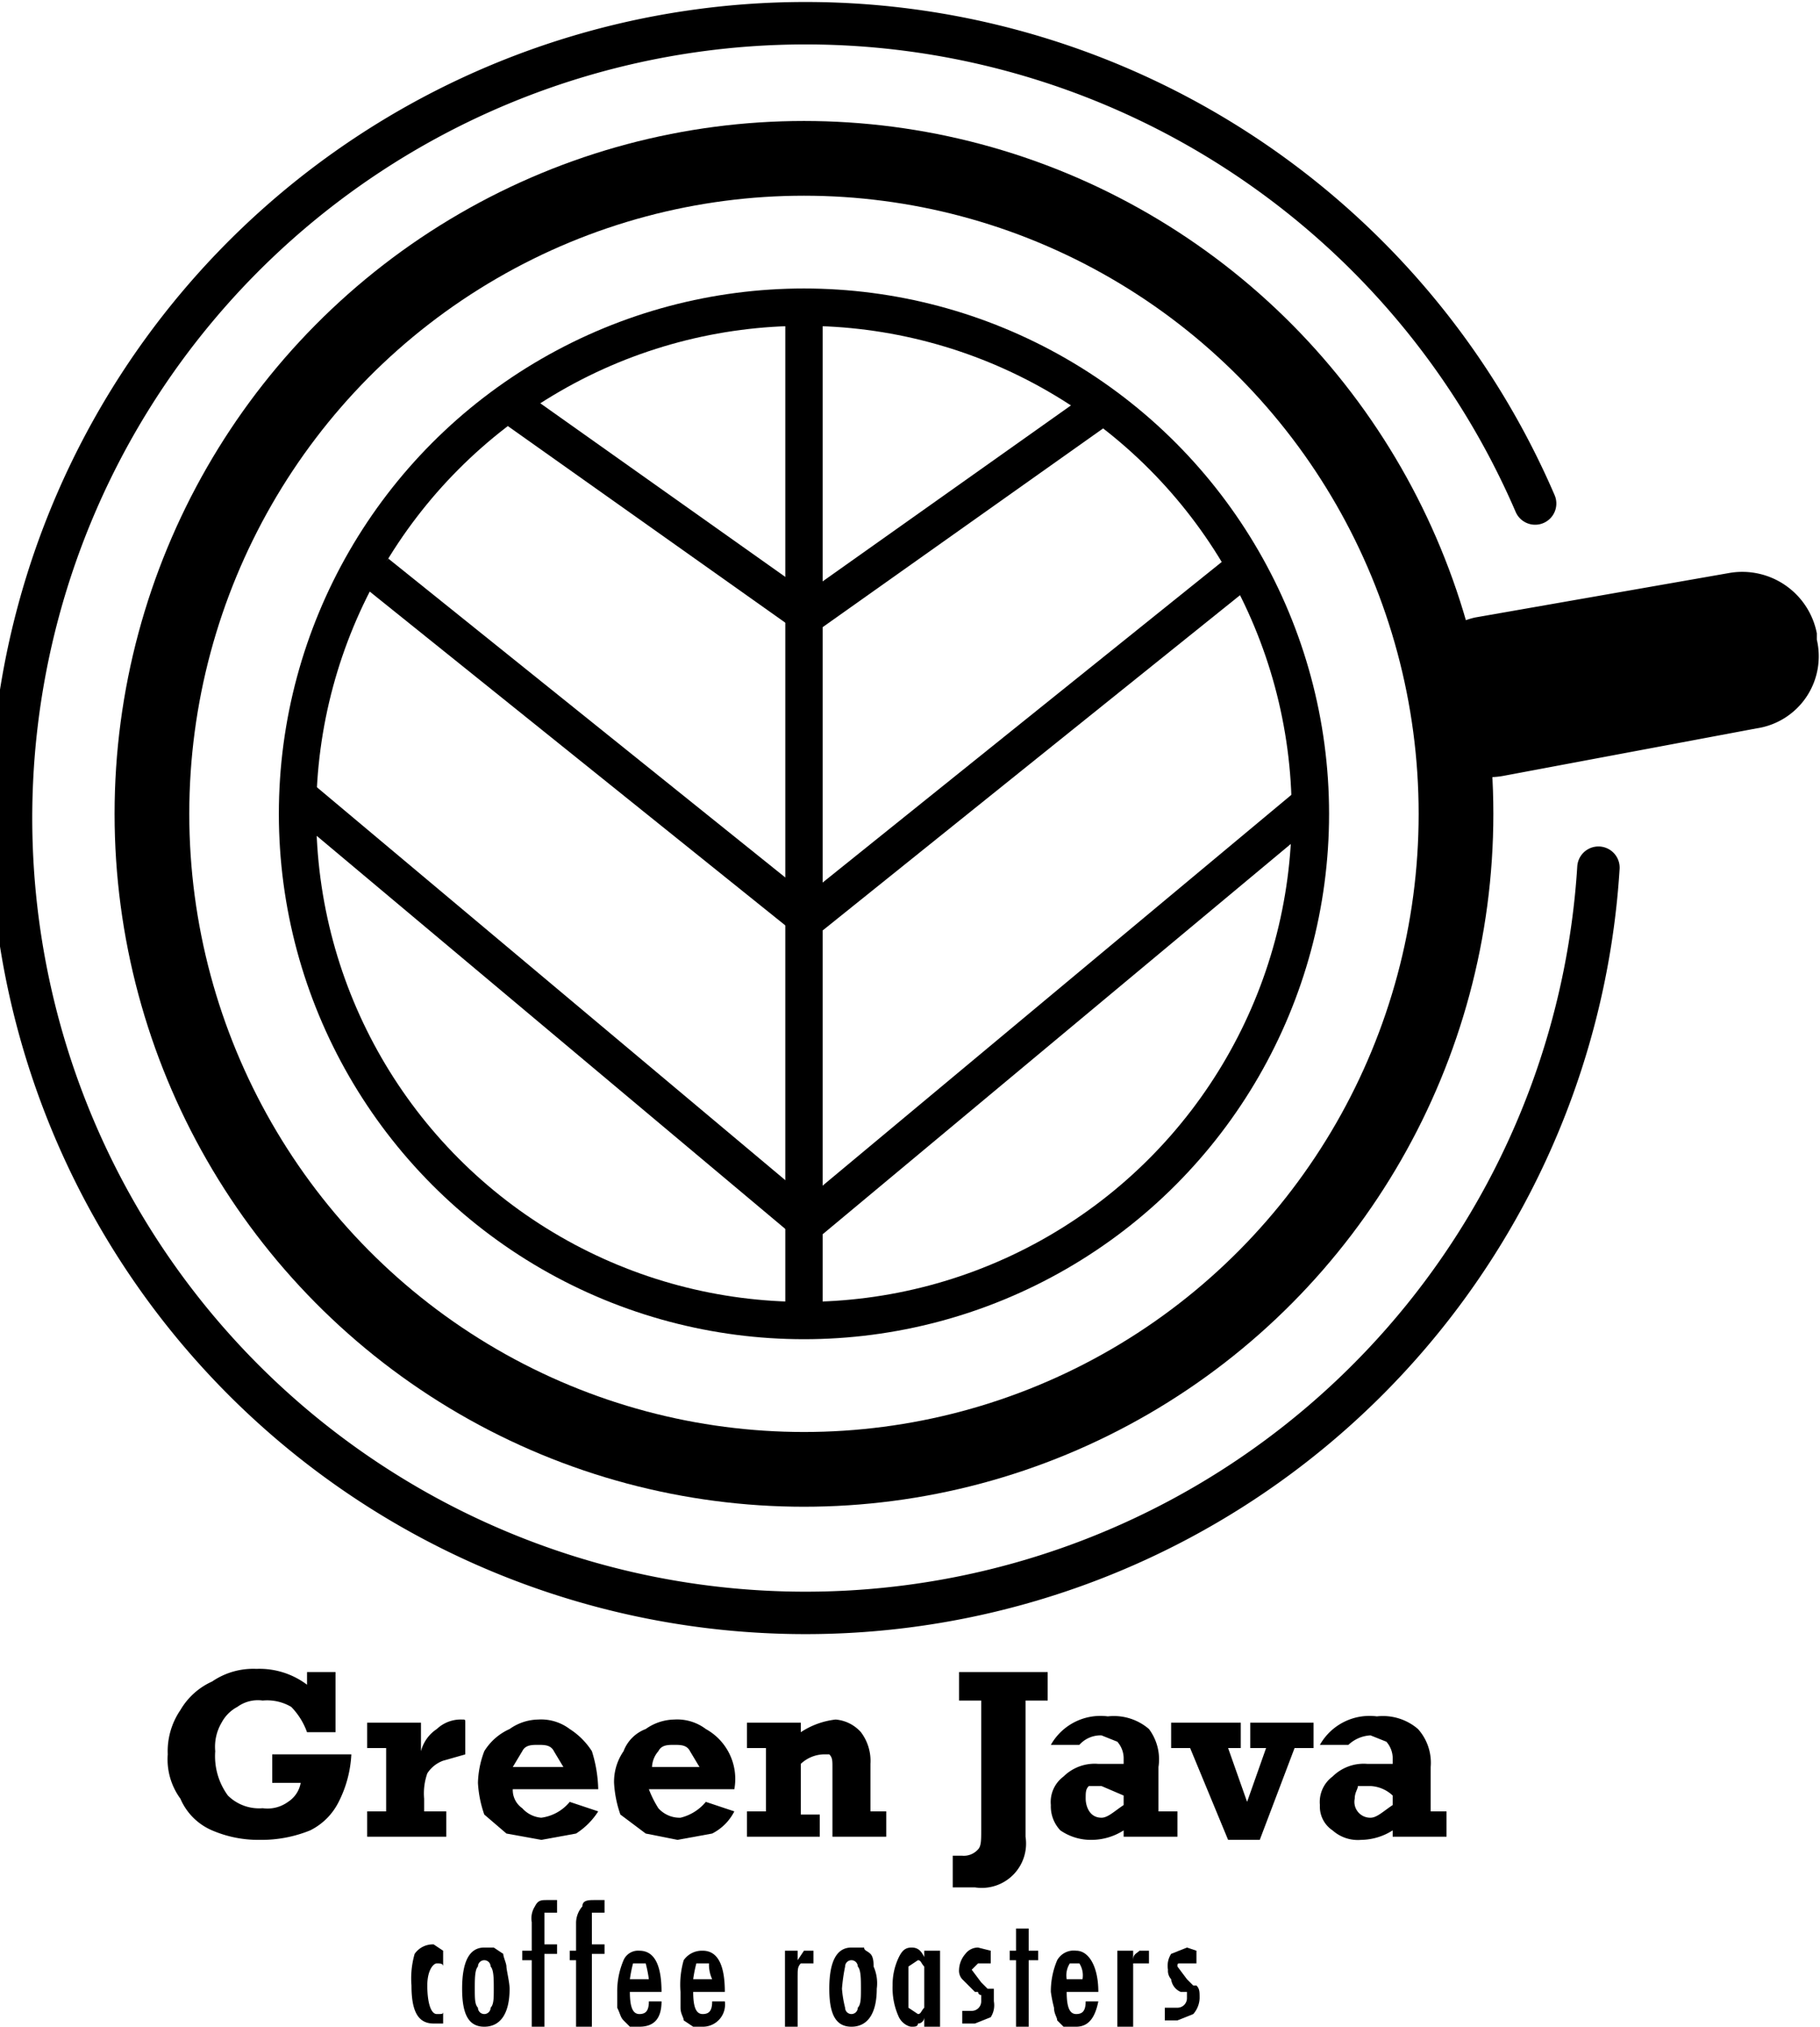 <svg id="Layer_1" data-name="Layer 1" xmlns="http://www.w3.org/2000/svg" width="57.5" height="64" viewBox="0 0 57.5 64"><title>logo-64</title><ellipse cx="25.4" cy="25.7" rx="20.6" ry="20.7" fill="none" stroke="#000" stroke-miterlimit="10" stroke-width="2.36"/><ellipse cx="25.4" cy="25.7" rx="16" ry="16" fill="none" stroke="#000" stroke-miterlimit="10" stroke-width="1.18"/><line x1="25.4" y1="41.7" x2="25.4" y2="9.7" fill="none" stroke="#000" stroke-miterlimit="10" stroke-width="1.18"/><line x1="25.4" y1="19.5" x2="35" y2="12.7" fill="none" stroke="#000" stroke-miterlimit="10" stroke-width="1.18"/><line x1="25.4" y1="29.1" x2="39.1" y2="18.1" fill="none" stroke="#000" stroke-miterlimit="10" stroke-width="1.18"/><line x1="25.4" y1="38.7" x2="41.6" y2="25.2" fill="none" stroke="#000" stroke-miterlimit="10" stroke-width="1.18"/><line x1="25.6" y1="19.5" x2="16" y2="12.7" fill="none" stroke="#000" stroke-miterlimit="10" stroke-width="1.18"/><line x1="25.6" y1="29.1" x2="11.9" y2="18.1" fill="none" stroke="#000" stroke-miterlimit="10" stroke-width="1.18"/><line x1="25.6" y1="38.7" x2="9.5" y2="25.2" fill="none" stroke="#000" stroke-miterlimit="10" stroke-width="1.18"/><path d="M55.5,23l-8,1.5a2.4,2.4,0,0,1-2.8-1.9v-.2a2.5,2.5,0,0,1,1.9-2.9l8-1.4A2.4,2.4,0,0,1,57.4,20v.2A2.3,2.3,0,0,1,55.5,23Z"/><path d="M9.7,53.2v-.4h.9v1.9H9.7a2.2,2.2,0,0,0-.5-.8,1.5,1.5,0,0,0-.9-.2,1.1,1.1,0,0,0-.8.2,1.2,1.2,0,0,0-.5.5,1.5,1.5,0,0,0-.2.9,2.1,2.1,0,0,0,.4,1.4,1.4,1.4,0,0,0,1.1.4,1.1,1.1,0,0,0,.8-.2.9.9,0,0,0,.4-.6H8.6v-.9h2.5a3.7,3.7,0,0,1-.4,1.5,2,2,0,0,1-.9.9,4.1,4.1,0,0,1-1.6.3,3.7,3.7,0,0,1-1.5-.3,1.9,1.9,0,0,1-1-1,2.1,2.1,0,0,1-.4-1.4A2.3,2.3,0,0,1,5.7,54a2.2,2.2,0,0,1,1-.9,2.3,2.3,0,0,1,1.4-.4A2.5,2.5,0,0,1,9.7,53.2Z"/><path d="M14.7,54.4v1l-.7.2a1,1,0,0,0-.5.4,1.9,1.9,0,0,0-.1.8v.4h.7V58H11.6v-.8h.6v-2h-.6v-.8h1.7v.9a1.2,1.2,0,0,1,.5-.7,1.1,1.1,0,0,1,.8-.3C14.7,54.3,14.7,54.3,14.7,54.4Z"/><path d="M18.9,56.5H16.2a.7.7,0,0,0,.3.6.9.9,0,0,0,.6.3,1.4,1.4,0,0,0,.9-.5l.9.3a2.3,2.3,0,0,1-.7.7l-1.1.2L16,57.9l-.7-.6a3.6,3.6,0,0,1-.2-1,3,3,0,0,1,.2-1,1.8,1.8,0,0,1,.8-.7,1.6,1.6,0,0,1,.9-.3,1.5,1.5,0,0,1,1,.3,2.3,2.3,0,0,1,.7.7A4.3,4.3,0,0,1,18.9,56.5ZM17,55.1c-.2,0-.4,0-.5.2l-.3.5h1.6l-.3-.5C17.4,55.1,17.2,55.1,17,55.1Z"/><path d="M23.2,56.5H20.5a3.3,3.3,0,0,0,.3.6.9.9,0,0,0,.7.3,1.5,1.5,0,0,0,.8-.5l.9.3a1.6,1.6,0,0,1-.7.7l-1.1.2-1-.2-.8-.6a3.6,3.6,0,0,1-.2-1,1.7,1.7,0,0,1,.3-1,1.2,1.2,0,0,1,.7-.7,1.6,1.6,0,0,1,.9-.3,1.5,1.5,0,0,1,1,.3,1.8,1.8,0,0,1,.9,1.9Zm-1.9-1.4c-.2,0-.4,0-.5.2a.8.8,0,0,0-.2.5h1.5l-.3-.5C21.7,55.1,21.5,55.1,21.3,55.1Z"/><path d="M27.5,55.7v1.5H28V58H26.3V55.8c0-.2,0-.3-.1-.4H26a1.1,1.1,0,0,0-.7.3v1.6h.6V58H23.6v-.8h.6v-2h-.6v-.8h1.7v.3a2.5,2.5,0,0,1,1.1-.4,1.2,1.2,0,0,1,.8.4A1.5,1.5,0,0,1,27.5,55.7Z"/><path d="M32.4,53.7V58a1.4,1.4,0,0,1-1.6,1.6h-.7v-1h.3a.6.6,0,0,0,.5-.2c.1-.1.1-.3.1-.6V53.7h-.7v-.9h2.8v.9Z"/><path d="M36.6,55.8v1.4h.6V58H35.5v-.2a1.9,1.9,0,0,1-1,.3,1.7,1.7,0,0,1-1-.3,1.1,1.1,0,0,1-.3-.8,1,1,0,0,1,.4-.9,1.4,1.4,0,0,1,1.1-.4h.8v-.2a.8.8,0,0,0-.2-.5l-.5-.2a.9.9,0,0,0-.7.3h-.9a1.8,1.8,0,0,1,1.8-.9,1.7,1.7,0,0,1,1.3.4A1.6,1.6,0,0,1,36.6,55.8Zm-1.8,1.6c.2,0,.4-.2.7-.4v-.3l-.7-.3h-.4c-.1.1-.1.2-.1.4S34.4,57.4,34.8,57.4Z"/><path d="M38.8,55.2l.6,1.7.6-1.7h-.5v-.8h2v.8h-.6l-1.1,2.9h-1l-1.2-2.9H37v-.8h2.2v.8Z"/><path d="M45.2,55.8v1.4h.5V58H44v-.2a1.9,1.9,0,0,1-1,.3,1.2,1.2,0,0,1-.9-.3.9.9,0,0,1-.4-.8,1,1,0,0,1,.4-.9,1.4,1.4,0,0,1,1.1-.4H44v-.2a.8.8,0,0,0-.2-.5l-.5-.2a1.1,1.1,0,0,0-.7.3h-.9a1.8,1.8,0,0,1,1.8-.9,1.7,1.7,0,0,1,1.3.4A1.6,1.6,0,0,1,45.2,55.8Zm-1.9,1.6c.2,0,.4-.2.7-.4v-.3a1.1,1.1,0,0,0-.7-.3h-.4c0,.1-.1.2-.1.4A.5.5,0,0,0,43.3,57.4Z"/><path d="M14,61.6v.5c0-.1-.1-.1-.2-.1s-.3.2-.3.7.1.9.3.9.2,0,.2-.1v.4h-.3c-.5,0-.7-.4-.7-1.2a2.8,2.8,0,0,1,.1-1,.7.7,0,0,1,.6-.3Z"/><path d="M16.1,62.8c0,.8-.3,1.2-.8,1.2s-.7-.4-.7-1.2.2-1.3.7-1.3h.3l.3.2c0,.1.1.3.1.4S16.1,62.6,16.1,62.8Zm-.5,0c0-.3,0-.6-.1-.7a.2.2,0,1,0-.4,0c-.1.1-.1.4-.1.7s0,.5.1.6a.2.2,0,1,0,.4,0C15.6,63.3,15.6,63.1,15.6,62.8Z"/><path d="M16.5,61.6h.3v-.9a.7.7,0,0,1,.1-.5c.1-.2.2-.2.4-.2h.3v.4h-.4v.3h0v.7h.4v.3h-.4V64h-.4V61.9h-.3Z"/><path d="M18,61.6h.2v-.9a.8.8,0,0,1,.2-.5c0-.2.2-.2.4-.2h.3v.4h-.4v.3h0v.7h.4v.3h-.4V64h-.5V61.9H18Z"/><path d="M20.5,63.2h.4c0,.5-.2.8-.7.8h-.3l-.2-.2c-.1-.1-.1-.2-.2-.4v-.5a2.5,2.5,0,0,1,.2-1,.5.5,0,0,1,.5-.3c.5,0,.7.5.7,1.3h-1c0,.5.1.7.3.7S20.5,63.5,20.5,63.2Zm0-.7a4.3,4.3,0,0,0-.1-.5H20a4.3,4.3,0,0,0-.1.5Z"/><path d="M22.5,63.2h.4a.7.7,0,0,1-.7.8h-.3l-.3-.2c0-.1-.1-.2-.1-.4v-.5a2.8,2.8,0,0,1,.1-1,.7.7,0,0,1,.6-.3c.5,0,.7.5.7,1.3h-1c0,.5.1.7.3.7S22.5,63.5,22.5,63.2Zm0-.7a1.1,1.1,0,0,1-.1-.5H22a4.3,4.3,0,0,0-.1.5Z"/><path d="M24.8,61.6h.4v.3l.2-.3h.3V62h-.4c-.1.1-.1.2-.1.4V64h-.4Z"/><path d="M27.7,62.8c0,.8-.3,1.2-.8,1.2s-.7-.4-.7-1.2.2-1.3.7-1.3h.4c0,.1.1.1.2.2s.1.3.1.4A1.3,1.3,0,0,1,27.7,62.8Zm-.5,0c0-.3,0-.6-.1-.7a.2.2,0,1,0-.4,0,5.6,5.6,0,0,0-.1.7,3.5,3.5,0,0,0,.1.6.2.2,0,0,0,.4,0C27.2,63.3,27.2,63.1,27.2,62.8Z"/><path d="M29.7,61.6V64h-.5v-.3a.2.2,0,0,1-.2.2c0,.1-.1.1-.2.1s-.3-.1-.4-.3a2.2,2.2,0,0,1-.2-1,2,2,0,0,1,.2-.9c.1-.2.2-.3.4-.3s.3.1.4.3v-.2Zm-1,1.2v.6l.3.2c.1,0,.1-.1.2-.2V62.1c-.1-.1-.1-.2-.2-.2l-.3.2Z"/><path d="M31.3,61.6V62h-.4a7237558718782.9,7237558718782.9,0,0,1-.2.2h0l.3.4.2.2h.2v.4a.7.7,0,0,1-.1.5l-.5.2h-.4v-.4h.3a.3.3,0,0,0,.3-.3v-.2a.1.1,0,0,1-.1-.1h-.1l-.4-.4a.4.4,0,0,1-.1-.3.8.8,0,0,1,.2-.5.5.5,0,0,1,.4-.2Z"/><path d="M32.1,60.9h.4v.7h.3v.3h-.3V64h-.4V61.9h-.2v-.3h.2Z"/><path d="M34.3,63.2h.4c-.1.5-.3.8-.7.8h-.4l-.2-.2c0-.1-.1-.2-.1-.4a4.3,4.3,0,0,1-.1-.5,2.5,2.5,0,0,1,.2-1,.6.6,0,0,1,.6-.3c.4,0,.7.5.7,1.3h-1c0,.5.1.7.3.7S34.3,63.5,34.3,63.2Zm-.1-.7a.7.7,0,0,0-.1-.5h-.3a.7.7,0,0,0-.1.5Z"/><path d="M35.3,61.6h.5v.3c0-.2.1-.2.2-.3h.3V62h-.5V64h-.5Z"/><path d="M37.8,61.6V62h-.5c-.1,0-.1,0-.1.1h0l.3.4.2.2h.1c.1.1.1.2.1.4a.8.8,0,0,1-.2.5l-.5.2h-.4v-.4h.4a.3.3,0,0,0,.3-.3v-.2h-.2a.5.5,0,0,1-.3-.4.4.4,0,0,1-.1-.3.7.7,0,0,1,.1-.5l.5-.2Z"/><path d="M50.5,27.4a25.1,25.1,0,1,1-2-11.5" fill="none" stroke="#000" stroke-linecap="round" stroke-miterlimit="10" stroke-width="1.34"/></svg>